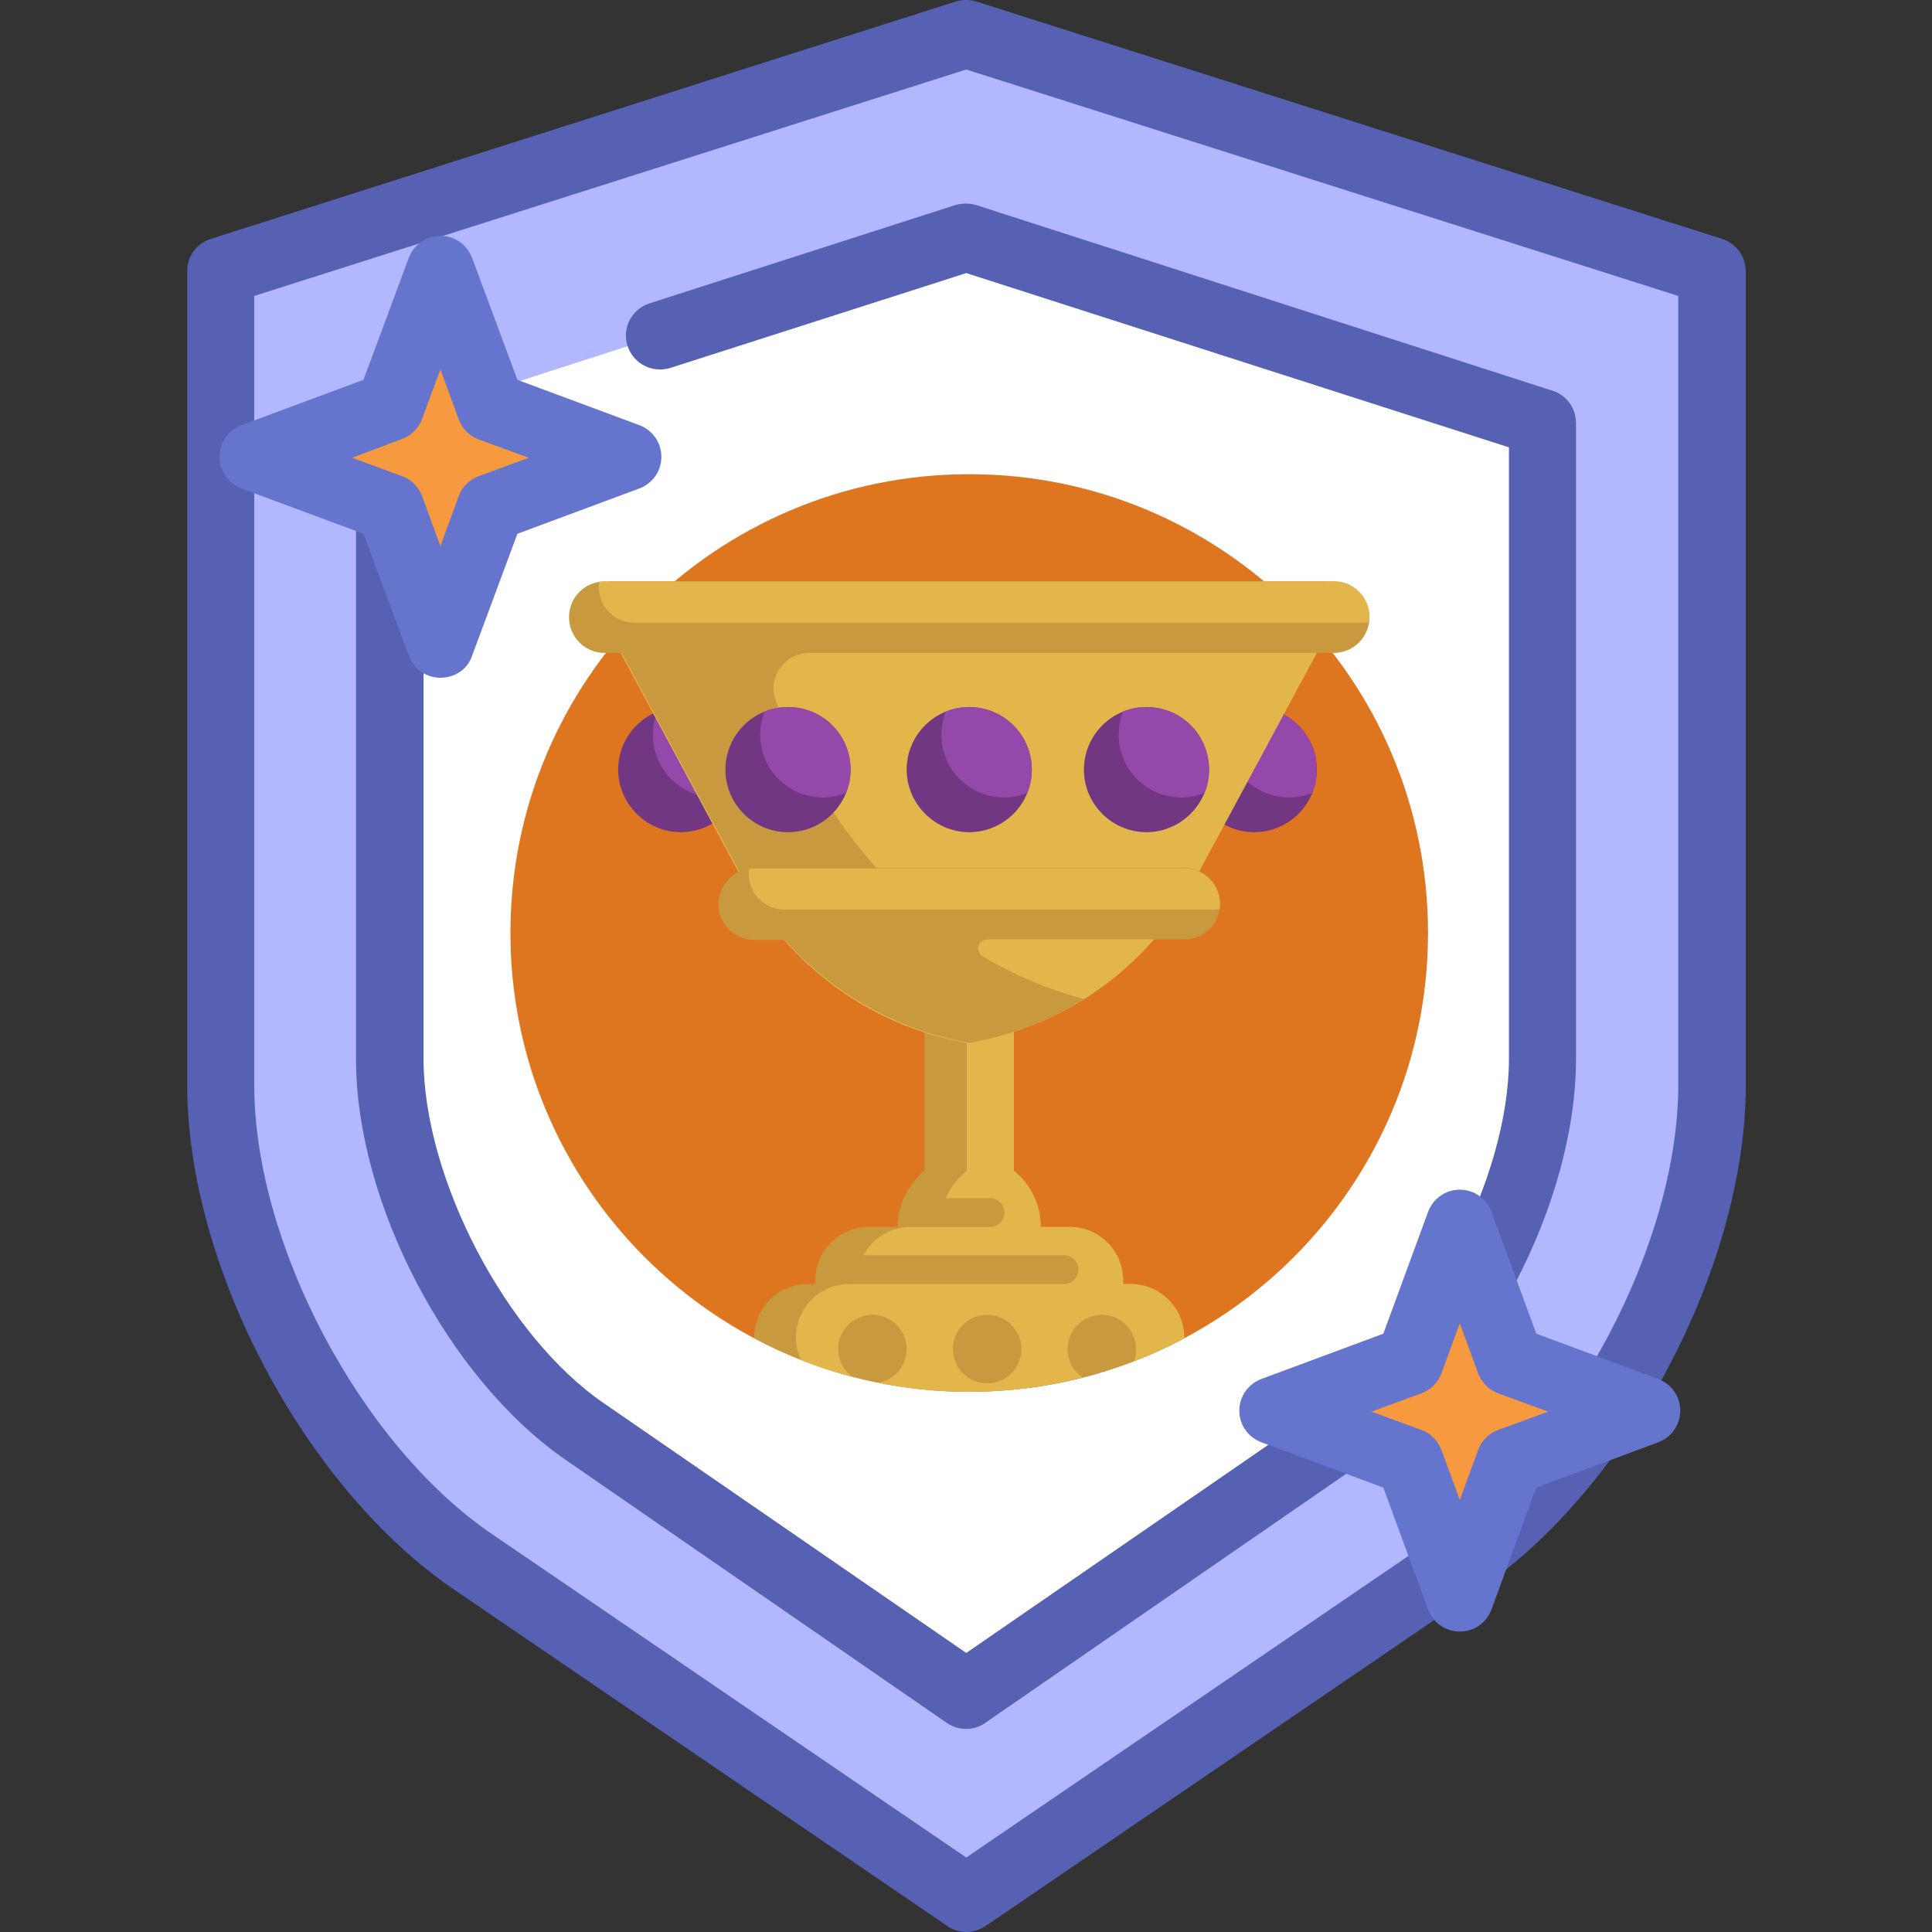<?xml version="1.0" encoding="utf-8"?>
<!-- Generator: Adobe Illustrator 24.2.3, SVG Export Plug-In . SVG Version: 6.00 Build 0)  -->
<svg version="1.1" id="Capa_1" xmlns="http://www.w3.org/2000/svg" xmlns:xlink="http://www.w3.org/1999/xlink" x="0px" y="0px"
	 viewBox="0 0 389.1 389.1" style="enable-background:new 0 0 389.1 389.1;" xml:space="preserve">
<rect x="0" y="0" width="389.1" height="389.1" fill="#333333" stroke="none"/>
<style type="text/css">
	.st0{fill:#B2B7FF;}
	.st1{fill:#5661B3;}
	.st2{fill:#FFFFFF;}
	.st3{fill:#F6993F;}
	.st4{fill:#6574CD;}
	.st5{fill:#DE751F;}
	.st6{fill:#723782;}
	.st7{fill:#9449AA;}
	.st8{fill:#C9993F;}
	.st9{fill:#E3B64B;}
</style>
<path class="st0" d="M44.4,54.6L194.6,6.8l150.2,47.8v163.9c0,33.9-22.7,76.9-50.7,96l-99.4,67.8l-99.4-67.8
	c-28-19.1-50.7-62.1-50.7-96L44.4,54.6L44.4,54.6z"/>
<path class="st1" d="M194.6,389.1c-1.3,0-2.7-0.4-3.8-1.2l-99.4-67.8c-30.1-20.5-53.7-65.2-53.7-101.6V54.6c0-3,1.9-5.6,4.8-6.5
	l150-47.8c1.3-0.4,2.8-0.4,4.1,0l150.2,47.8c2.8,0.9,4.8,3.5,4.8,6.5v163.9c0,36.5-23.6,81.1-53.7,101.6l-99.4,67.8
	C197.2,388.7,195.9,389.1,194.6,389.1z M51.2,59.6v158.9c0,31.9,21.4,72.4,47.8,90.4l95.6,65.2l95.6-65.2
	c26.3-18,47.8-58.5,47.8-90.4V59.6L194.6,14L51.2,59.6z"/>
<path class="st2" d="M133,67.6l61.6-19.8l116.1,37.4v128.1c0,26.5-17.6,60.1-39.2,75.1l-76.8,53l-76.8-53
	c-21.7-14.9-39.2-48.6-39.2-75.1V85.1"/>
<path class="st1" d="M194.6,348.2c-1.4,0-2.7-0.4-3.9-1.2l-76.8-53c-23.6-16.3-42.2-51.7-42.2-80.7V85.1c0-3.8,3.1-6.8,6.8-6.8
	s6.8,3.1,6.8,6.8v128.1c0,24.1,16.6,55.9,36.3,69.4l73,50.3l73-50.3c19.7-13.6,36.3-45.4,36.3-69.4V90.1L194.6,55L135,74.1
	c-3.6,1.1-7.4-0.8-8.6-4.4s0.8-7.4,4.4-8.6l61.6-19.8c1.4-0.4,2.8-0.4,4.2,0l116.1,37.4c2.8,0.9,4.7,3.5,4.7,6.5v128.1
	c0,28.9-18.5,64.4-42.2,80.7l-76.8,53C197.3,347.8,195.9,348.2,194.6,348.2z"/>
<polygon class="st3" points="88.7,54.6 98.9,82 126.3,92.2 98.9,102.3 88.7,129.7 78.6,102.3 51.2,92.2 78.6,82 "/>
<path class="st4" d="M88.7,136.5c-2.9,0-5.4-1.8-6.4-4.5l-9.1-24.5l-24.5-9.1c-2.7-1-4.5-3.5-4.5-6.4s1.8-5.4,4.5-6.4l24.5-9.1
	L82.3,52c1-2.7,3.5-4.5,6.4-4.5s5.4,1.8,6.4,4.5l9.1,24.5l24.5,9.1c2.7,1,4.5,3.5,4.5,6.4s-1.8,5.4-4.5,6.4l-24.5,9.1L95.1,132
	C94.2,134.8,91.6,136.5,88.7,136.5z M70.9,92.2L81,95.9c1.9,0.7,3.3,2.2,4,4l3.7,10.1l3.7-10.1c0.7-1.9,2.2-3.3,4-4l10.1-3.7
	l-10.1-3.7c-1.9-0.7-3.3-2.2-4-4l-3.7-10.1l-3.7,10c-0.7,1.9-2.2,3.3-4,4L70.9,92.2z"/>
<polygon class="st3" points="294,246.7 304.2,274.1 331.6,284.3 304.2,294.4 294,321.8 283.9,294.4 256.5,284.3 283.9,274.1 "/>
<path class="st4" d="M294,328.6c-2.9,0-5.4-1.8-6.4-4.5l-9-24.5l-24.5-9.1c-2.7-1-4.5-3.5-4.5-6.4s1.8-5.4,4.5-6.4l24.5-9.1l9-24.5
	c1-2.7,3.5-4.5,6.4-4.5s5.4,1.8,6.4,4.5l9,24.5l24.5,9.1c2.7,1,4.5,3.5,4.5,6.4s-1.8,5.4-4.5,6.4l-24.5,9.1l-9,24.5
	C299.4,326.8,296.9,328.6,294,328.6z M276.2,284.3l10.1,3.7c1.9,0.7,3.3,2.2,4,4l3.7,10.1l3.7-10.1c0.7-1.9,2.2-3.3,4-4l10.1-3.7
	l-10.1-3.7c-1.9-0.7-3.3-2.2-4-4l-3.7-10.1l-3.7,10.1c-0.7,1.9-2.2,3.3-4,4L276.2,284.3z"/>
<path class="st5" d="M287.6,187.9c0,51-41.4,92.4-92.4,92.4s-92.4-41.4-92.4-92.4s41.4-92.4,92.4-92.4S287.6,136.8,287.6,187.9z"/>
<path class="st6" d="M149.7,155c0,7-5.7,12.6-12.6,12.6s-12.6-5.7-12.6-12.6c0-7,5.7-12.6,12.6-12.6S149.7,148,149.7,155z
	 M252.6,142.4c-7,0-12.6,5.7-12.6,12.6c0,7,5.7,12.6,12.6,12.6c7,0,12.6-5.7,12.6-12.6C265.2,148,259.5,142.4,252.6,142.4z"/>
<path class="st7" d="M149.7,155c0,1.7-0.3,3.2-0.9,4.7c-1.5,0.6-3,0.9-4.7,0.9c-7,0-12.6-5.7-12.6-12.6c0-1.7,0.3-3.2,0.9-4.7
	c1.5-0.6,3-0.9,4.7-0.9C144,142.4,149.7,148,149.7,155z M252.6,142.4c-1.7,0-3.2,0.3-4.7,0.9c-0.6,1.5-0.9,3-0.9,4.7
	c0,7,5.7,12.6,12.6,12.6c1.7,0,3.2-0.3,4.7-0.9c0.6-1.5,0.9-3,0.9-4.7C265.2,148,259.5,142.4,252.6,142.4z"/>
<path class="st8" d="M238.5,269.5c-12.9,6.9-27.7,10.8-43.3,10.8s-30.4-3.9-43.3-10.8c0,0,0,0,0-0.1c0-6,4.8-10.8,10.8-10.8h1.5
	c0-0.2,0-0.5,0-0.7c0-6,4.8-10.8,10.8-10.8h5.8c0-4.6,2.1-8.6,5.4-11.3v-64.5h18v64.5c3.3,2.6,5.4,6.7,5.4,11.3h5.8
	c6,0,10.8,4.8,10.8,10.8c0,0.2,0,0.5,0,0.7h1.5C233.6,258.6,238.5,263.5,238.5,269.5L238.5,269.5z"/>
<path class="st9" d="M228,274.3c0.1-0.1,0.3-0.1,0.4-0.2l0,0C228.2,274.2,228.1,274.2,228,274.3z M226.3,274.9
	c0.6-0.2,1.1-0.4,1.7-0.6C227.4,274.5,226.9,274.7,226.3,274.9z M225.7,275.1c-0.8,0.3-1.5,0.5-2.3,0.8
	C224.1,275.6,224.9,275.4,225.7,275.1z M226.3,274.9c-0.2,0.1-0.4,0.2-0.6,0.2C225.9,275,226.1,275,226.3,274.9z M270.1,122.4
	l-29.7,55.2c-7.8,14.6-20.9,25.3-36.2,30.2v28c3.3,2.6,5.4,6.7,5.4,11.3h5.8c6,0,10.8,4.8,10.8,10.8c0,0.2,0,0.5,0,0.7h1.5
	c6,0,10.8,4.8,10.8,10.8c0,0,0,0,0,0.1c-3.3,1.7-6.6,3.3-10.1,4.6c0.3-0.7,0.4-1.5,0.4-2.4c0-3.8-3.1-6.9-6.9-6.9
	c-3.8,0-6.9,3.1-6.9,6.9c0,2.4,1.2,4.4,3,5.7c-7.3,1.9-15,2.9-22.9,2.9c-6.2,0-12.3-0.6-18.2-1.8c3.2-0.6,5.7-3.4,5.7-6.8
	c0-3.8-3.1-6.9-6.9-6.9s-6.9,3.1-6.9,6.9c0,2.3,1.1,4.3,2.9,5.6c-3.5-0.9-7-2-10.4-3.4c-0.6-1.4-1-2.9-1-4.5c0-6,4.8-10.8,10.8-10.8
	h1.5l0,0h41.7c1.6,0,2.9-1.3,2.9-2.9s-1.3-2.9-2.9-2.9h-40.4c1.8-3.4,5.4-5.7,9.6-5.7h4.5h1.3h10.1c1.6,0,2.9-1.3,2.9-2.9
	s-1.3-2.9-2.9-2.9h-8.9c0.9-2.2,2.4-4,4.2-5.5V210c-0.1,0-0.2,0-0.3,0c-18.8-3.4-35.3-15.2-44.6-32.4l-29.7-55.2
	c-1.3-2.4,0.4-5.3,3.2-5.3h23.2h21.3h54.5h21.3h23.2C269.6,117.1,271.4,120,270.1,122.4z M205.7,271.7c0-3.8-3.1-6.9-6.9-6.9
	c-3.8,0-6.9,3.1-6.9,6.9s3.1,6.9,6.9,6.9C202.7,278.6,205.7,275.5,205.7,271.7z"/>
<path class="st8" d="M275.8,124.3L275.8,124.3c0,4-3.2,7.2-7.2,7.2H163c-5.1,0-8.6,5.1-6.7,9.8c4.9,12.7,11.8,24.1,20.2,33.5h62
	c4,0,7.2,3.2,7.2,7.2l0,0c0,4-3.2,7.2-7.2,7.2h-39.7c-1.8,0-2.5,2.4-0.9,3.4c6.4,3.8,13.2,6.7,20.4,8.6c-6.8,4.3-14.4,7.2-22.4,8.7
	c-0.4,0.1-0.9,0.1-1.3,0c-14.2-2.6-27-9.9-36.5-20.6h-6.2c-4,0-7.2-3.2-7.2-7.2l0,0c0-2.9,1.7-5.4,4.2-6.6l-23.7-44h-3.4
	c-4,0-7.2-3.2-7.2-7.2l0,0c0-4,3.2-7.2,7.2-7.2h1.7h23.2h3.1h119C272.6,117.1,275.8,120.3,275.8,124.3z"/>
<path class="st9" d="M245.7,182.1c0,0.3,0,0.7-0.1,1c-0.3,0-0.7,0.1-1,0.1H158c-4,0-7.2-3.2-7.2-7.2c0-0.3,0-0.7,0.1-1
	c0.3,0,0.7-0.1,1-0.1h86.6C242.5,174.9,245.7,178.1,245.7,182.1z M268.6,117.1H121.7c-0.3,0-0.7,0-1,0.1c0,0.3-0.1,0.7-0.1,1
	c0,4,3.2,7.2,7.2,7.2h146.9c0.3,0,0.7,0,1-0.1c0-0.3,0.1-0.7,0.1-1C275.8,120.3,272.6,117.1,268.6,117.1z"/>
<path class="st6" d="M207.8,155c0,7-5.7,12.6-12.6,12.6s-12.6-5.7-12.6-12.6c0-7,5.7-12.6,12.6-12.6S207.8,148,207.8,155z
	 M230.9,142.4c-7,0-12.6,5.7-12.6,12.6c0,7,5.7,12.6,12.6,12.6s12.6-5.7,12.6-12.6C243.5,148,237.9,142.4,230.9,142.4z M158.7,142.4
	c-7,0-12.6,5.7-12.6,12.6c0,7,5.7,12.6,12.6,12.6c7,0,12.6-5.7,12.6-12.6C171.3,148,165.7,142.4,158.7,142.4z"/>
<path class="st7" d="M207.8,155c0,1.7-0.3,3.2-0.9,4.7c-1.5,0.6-3,0.9-4.7,0.9c-7,0-12.6-5.7-12.6-12.6c0-1.7,0.3-3.2,0.9-4.7
	c1.5-0.6,3-0.9,4.7-0.9C202.1,142.4,207.8,148,207.8,155z M230.9,142.4c-1.7,0-3.2,0.3-4.7,0.9c-0.6,1.5-0.9,3-0.9,4.7
	c0,7,5.7,12.6,12.6,12.6c1.7,0,3.2-0.3,4.7-0.9c0.6-1.5,0.9-3,0.9-4.7C243.5,148,237.9,142.4,230.9,142.4z M158.7,142.4
	c-1.7,0-3.2,0.3-4.7,0.9c-0.6,1.5-0.9,3-0.9,4.7c0,7,5.7,12.6,12.6,12.6c1.7,0,3.2-0.3,4.7-0.9c0.6-1.5,0.9-3,0.9-4.7
	C171.3,148,165.7,142.4,158.7,142.4z"/>
</svg>
